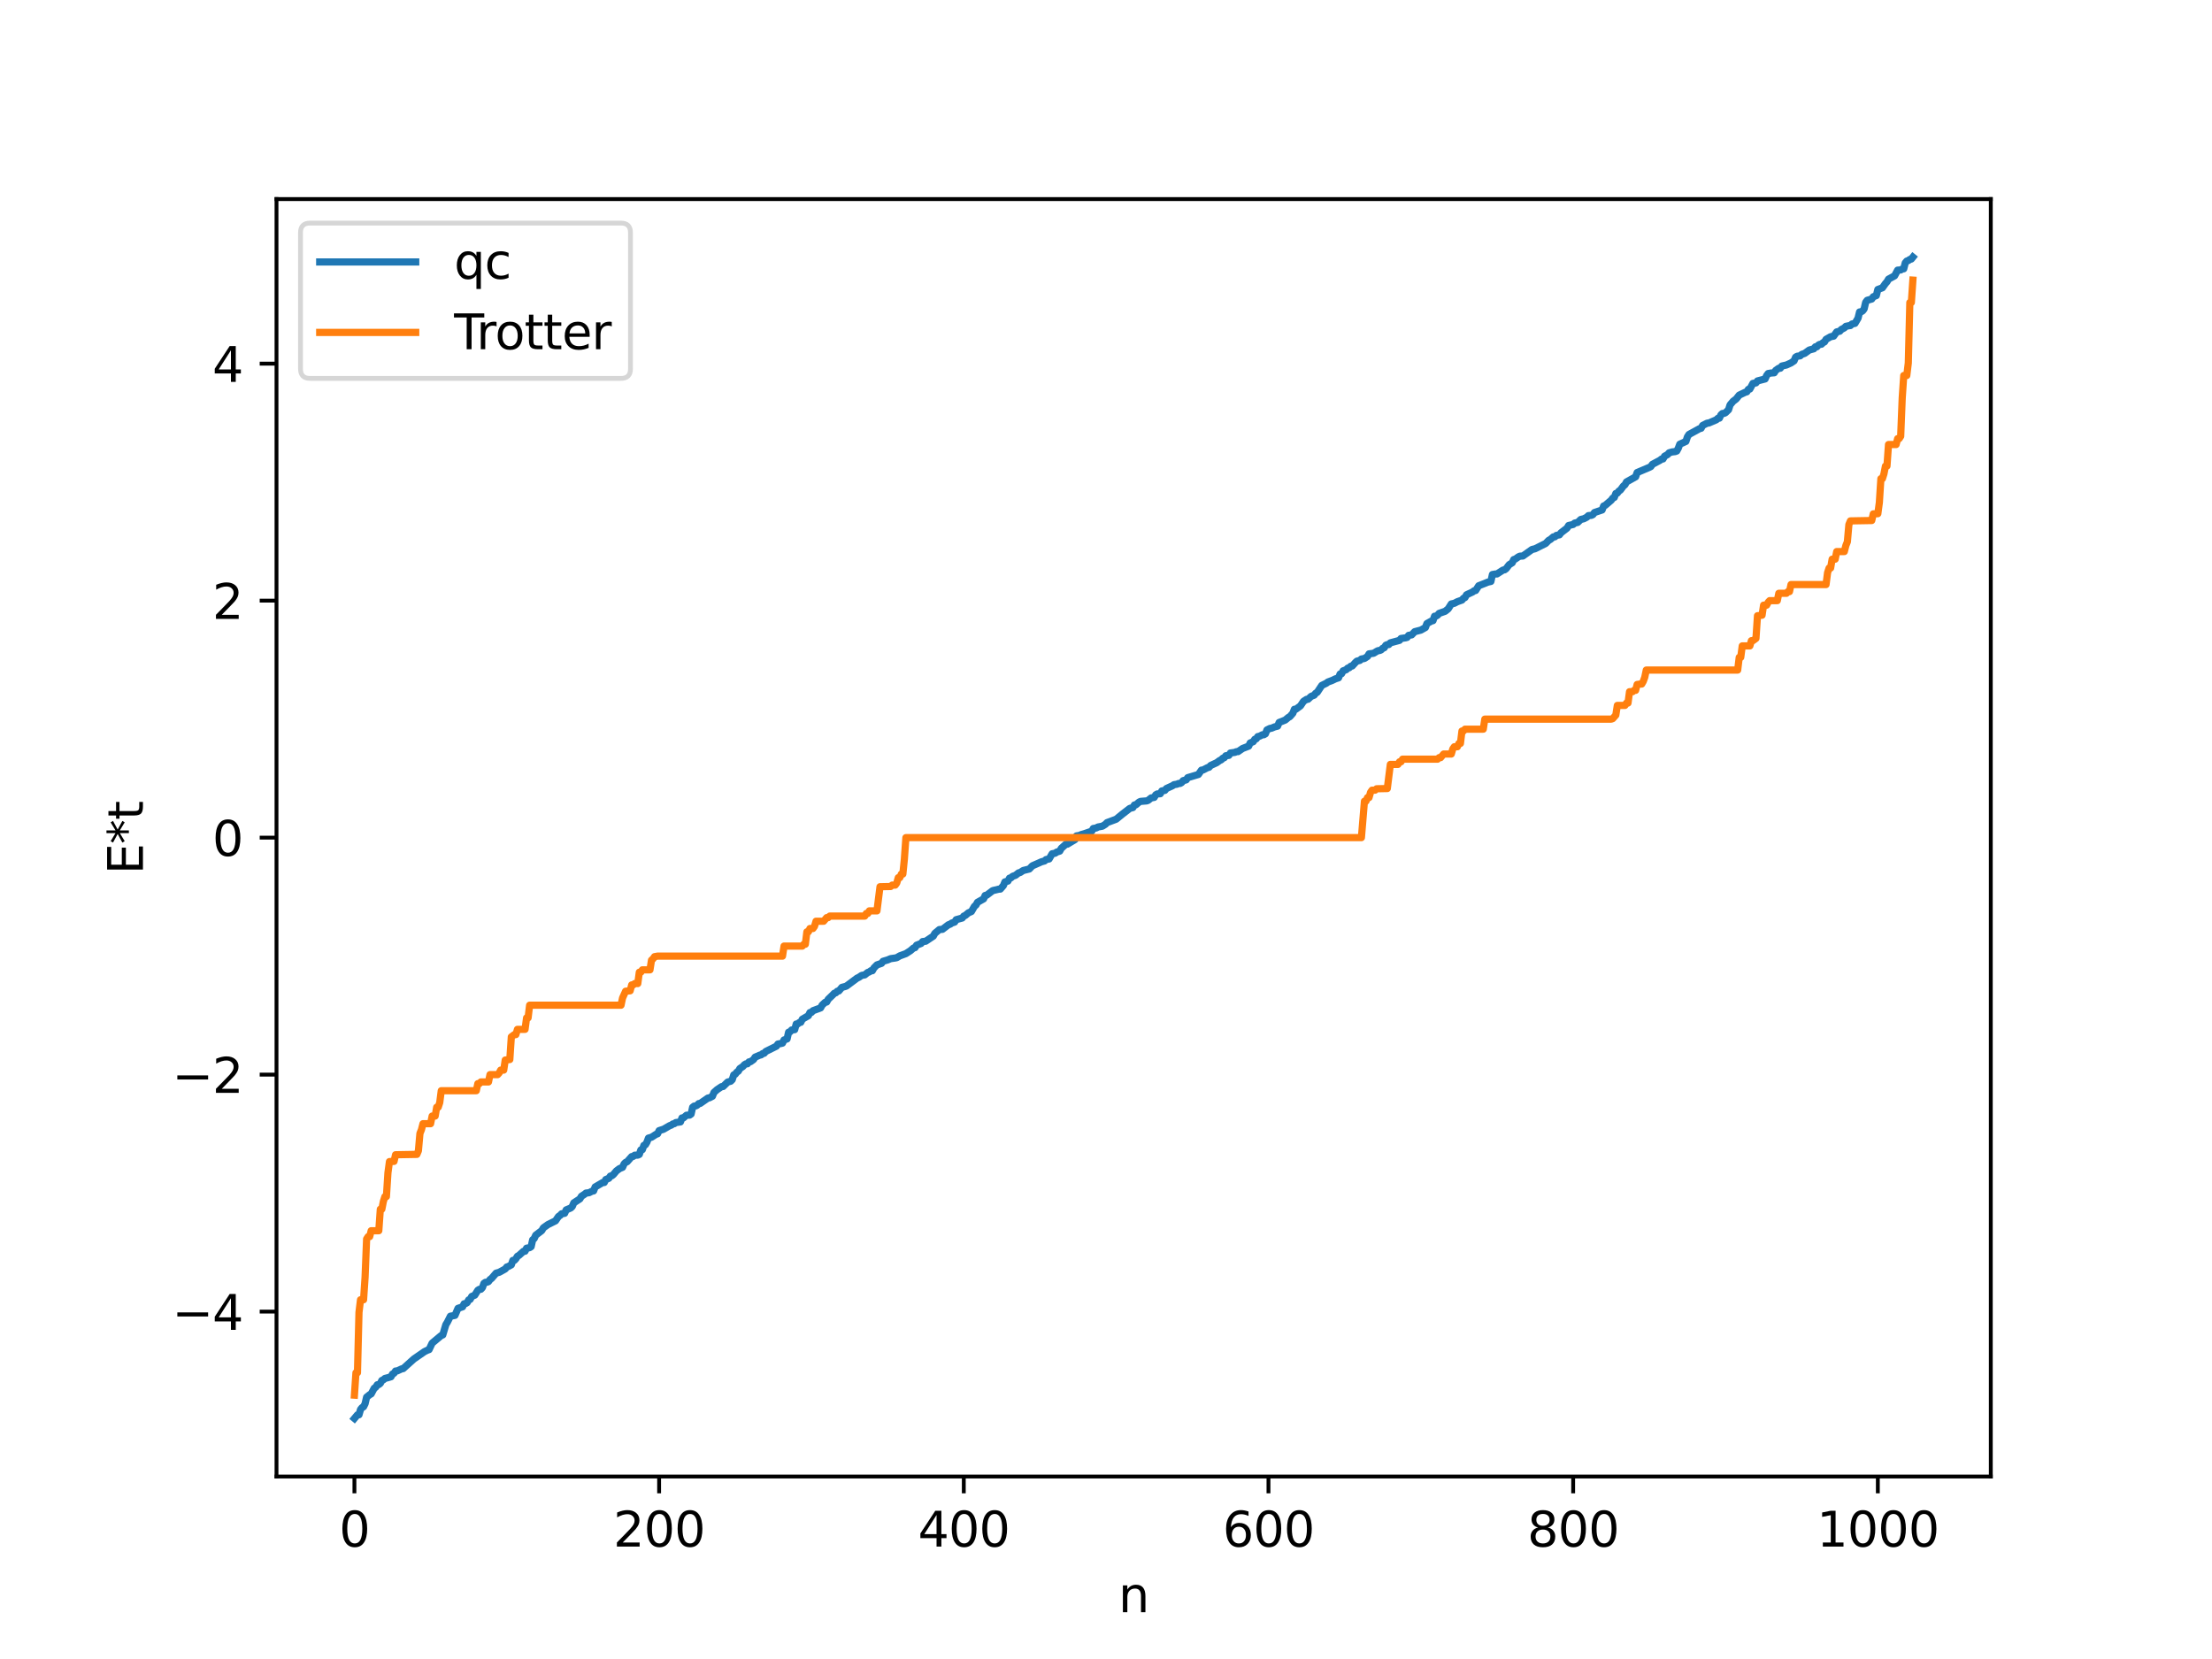 <?xml version="1.0" encoding="utf-8" standalone="no"?>
<!DOCTYPE svg PUBLIC "-//W3C//DTD SVG 1.1//EN"
  "http://www.w3.org/Graphics/SVG/1.1/DTD/svg11.dtd">
<svg xmlns:xlink="http://www.w3.org/1999/xlink" width="460.8pt" height="345.6pt" viewBox="0 0 460.8 345.6" xmlns="http://www.w3.org/2000/svg" version="1.1">
 <defs>
  <style type="text/css">*{stroke-linejoin: round; stroke-linecap: butt}</style>
 </defs>
 <g id="figure_1">
  <g id="patch_1">
   <path d="M 0 345.6 
L 460.8 345.6 
L 460.8 0 
L 0 0 
z
" style="fill: #ffffff"/>
  </g>
  <g id="axes_1">
   <g id="patch_2">
    <path d="M 57.6 307.584 
L 414.72 307.584 
L 414.72 41.472 
L 57.6 41.472 
z
" style="fill: #ffffff"/>
   </g>
   <g id="matplotlib.axis_1">
    <g id="xtick_1">
     <g id="line2d_1">
      <defs>
       <path id="m9d53c7eecd" d="M 0 0 
L 0 3.5 
" style="stroke: #000000; stroke-width: 0.8"/>
      </defs>
      <g>
       <use xlink:href="#m9d53c7eecd" x="73.833" y="307.584" style="stroke: #000000; stroke-width: 0.8"/>
      </g>
     </g>
     <g id="text_1">
      <!-- 0 -->
      <g transform="translate(70.651 322.182) scale(0.1 -0.1)">
       <defs>
        <path id="DejaVuSans-30" d="M 2034 4250 
Q 1547 4250 1301 3770 
Q 1056 3291 1056 2328 
Q 1056 1369 1301 889 
Q 1547 409 2034 409 
Q 2525 409 2770 889 
Q 3016 1369 3016 2328 
Q 3016 3291 2770 3770 
Q 2525 4250 2034 4250 
z
M 2034 4750 
Q 2819 4750 3233 4129 
Q 3647 3509 3647 2328 
Q 3647 1150 3233 529 
Q 2819 -91 2034 -91 
Q 1250 -91 836 529 
Q 422 1150 422 2328 
Q 422 3509 836 4129 
Q 1250 4750 2034 4750 
z
" transform="scale(0.016)"/>
       </defs>
       <use xlink:href="#DejaVuSans-30"/>
      </g>
     </g>
    </g>
    <g id="xtick_2">
     <g id="line2d_2">
      <g>
       <use xlink:href="#m9d53c7eecd" x="137.304" y="307.584" style="stroke: #000000; stroke-width: 0.8"/>
      </g>
     </g>
     <g id="text_2">
      <!-- 200 -->
      <g transform="translate(127.76 322.182) scale(0.1 -0.1)">
       <defs>
        <path id="DejaVuSans-32" d="M 1228 531 
L 3431 531 
L 3431 0 
L 469 0 
L 469 531 
Q 828 903 1448 1529 
Q 2069 2156 2228 2338 
Q 2531 2678 2651 2914 
Q 2772 3150 2772 3378 
Q 2772 3750 2511 3984 
Q 2250 4219 1831 4219 
Q 1534 4219 1204 4116 
Q 875 4013 500 3803 
L 500 4441 
Q 881 4594 1212 4672 
Q 1544 4750 1819 4750 
Q 2544 4750 2975 4387 
Q 3406 4025 3406 3419 
Q 3406 3131 3298 2873 
Q 3191 2616 2906 2266 
Q 2828 2175 2409 1742 
Q 1991 1309 1228 531 
z
" transform="scale(0.016)"/>
       </defs>
       <use xlink:href="#DejaVuSans-32"/>
       <use xlink:href="#DejaVuSans-30" x="63.623"/>
       <use xlink:href="#DejaVuSans-30" x="127.246"/>
      </g>
     </g>
    </g>
    <g id="xtick_3">
     <g id="line2d_3">
      <g>
       <use xlink:href="#m9d53c7eecd" x="200.775" y="307.584" style="stroke: #000000; stroke-width: 0.8"/>
      </g>
     </g>
     <g id="text_3">
      <!-- 400 -->
      <g transform="translate(191.231 322.182) scale(0.1 -0.1)">
       <defs>
        <path id="DejaVuSans-34" d="M 2419 4116 
L 825 1625 
L 2419 1625 
L 2419 4116 
z
M 2253 4666 
L 3047 4666 
L 3047 1625 
L 3713 1625 
L 3713 1100 
L 3047 1100 
L 3047 0 
L 2419 0 
L 2419 1100 
L 313 1100 
L 313 1709 
L 2253 4666 
z
" transform="scale(0.016)"/>
       </defs>
       <use xlink:href="#DejaVuSans-34"/>
       <use xlink:href="#DejaVuSans-30" x="63.623"/>
       <use xlink:href="#DejaVuSans-30" x="127.246"/>
      </g>
     </g>
    </g>
    <g id="xtick_4">
     <g id="line2d_4">
      <g>
       <use xlink:href="#m9d53c7eecd" x="264.246" y="307.584" style="stroke: #000000; stroke-width: 0.8"/>
      </g>
     </g>
     <g id="text_4">
      <!-- 600 -->
      <g transform="translate(254.702 322.182) scale(0.1 -0.1)">
       <defs>
        <path id="DejaVuSans-36" d="M 2113 2584 
Q 1688 2584 1439 2293 
Q 1191 2003 1191 1497 
Q 1191 994 1439 701 
Q 1688 409 2113 409 
Q 2538 409 2786 701 
Q 3034 994 3034 1497 
Q 3034 2003 2786 2293 
Q 2538 2584 2113 2584 
z
M 3366 4563 
L 3366 3988 
Q 3128 4100 2886 4159 
Q 2644 4219 2406 4219 
Q 1781 4219 1451 3797 
Q 1122 3375 1075 2522 
Q 1259 2794 1537 2939 
Q 1816 3084 2150 3084 
Q 2853 3084 3261 2657 
Q 3669 2231 3669 1497 
Q 3669 778 3244 343 
Q 2819 -91 2113 -91 
Q 1303 -91 875 529 
Q 447 1150 447 2328 
Q 447 3434 972 4092 
Q 1497 4750 2381 4750 
Q 2619 4750 2861 4703 
Q 3103 4656 3366 4563 
z
" transform="scale(0.016)"/>
       </defs>
       <use xlink:href="#DejaVuSans-36"/>
       <use xlink:href="#DejaVuSans-30" x="63.623"/>
       <use xlink:href="#DejaVuSans-30" x="127.246"/>
      </g>
     </g>
    </g>
    <g id="xtick_5">
     <g id="line2d_5">
      <g>
       <use xlink:href="#m9d53c7eecd" x="327.717" y="307.584" style="stroke: #000000; stroke-width: 0.8"/>
      </g>
     </g>
     <g id="text_5">
      <!-- 800 -->
      <g transform="translate(318.173 322.182) scale(0.1 -0.1)">
       <defs>
        <path id="DejaVuSans-38" d="M 2034 2216 
Q 1584 2216 1326 1975 
Q 1069 1734 1069 1313 
Q 1069 891 1326 650 
Q 1584 409 2034 409 
Q 2484 409 2743 651 
Q 3003 894 3003 1313 
Q 3003 1734 2745 1975 
Q 2488 2216 2034 2216 
z
M 1403 2484 
Q 997 2584 770 2862 
Q 544 3141 544 3541 
Q 544 4100 942 4425 
Q 1341 4750 2034 4750 
Q 2731 4750 3128 4425 
Q 3525 4100 3525 3541 
Q 3525 3141 3298 2862 
Q 3072 2584 2669 2484 
Q 3125 2378 3379 2068 
Q 3634 1759 3634 1313 
Q 3634 634 3220 271 
Q 2806 -91 2034 -91 
Q 1263 -91 848 271 
Q 434 634 434 1313 
Q 434 1759 690 2068 
Q 947 2378 1403 2484 
z
M 1172 3481 
Q 1172 3119 1398 2916 
Q 1625 2713 2034 2713 
Q 2441 2713 2670 2916 
Q 2900 3119 2900 3481 
Q 2900 3844 2670 4047 
Q 2441 4250 2034 4250 
Q 1625 4250 1398 4047 
Q 1172 3844 1172 3481 
z
" transform="scale(0.016)"/>
       </defs>
       <use xlink:href="#DejaVuSans-38"/>
       <use xlink:href="#DejaVuSans-30" x="63.623"/>
       <use xlink:href="#DejaVuSans-30" x="127.246"/>
      </g>
     </g>
    </g>
    <g id="xtick_6">
     <g id="line2d_6">
      <g>
       <use xlink:href="#m9d53c7eecd" x="391.188" y="307.584" style="stroke: #000000; stroke-width: 0.8"/>
      </g>
     </g>
     <g id="text_6">
      <!-- 1000 -->
      <g transform="translate(378.463 322.182) scale(0.1 -0.1)">
       <defs>
        <path id="DejaVuSans-31" d="M 794 531 
L 1825 531 
L 1825 4091 
L 703 3866 
L 703 4441 
L 1819 4666 
L 2450 4666 
L 2450 531 
L 3481 531 
L 3481 0 
L 794 0 
L 794 531 
z
" transform="scale(0.016)"/>
       </defs>
       <use xlink:href="#DejaVuSans-31"/>
       <use xlink:href="#DejaVuSans-30" x="63.623"/>
       <use xlink:href="#DejaVuSans-30" x="127.246"/>
       <use xlink:href="#DejaVuSans-30" x="190.869"/>
      </g>
     </g>
    </g>
    <g id="text_7">
     <!-- n -->
     <g transform="translate(232.991 335.861) scale(0.1 -0.1)">
      <defs>
       <path id="DejaVuSans-6e" d="M 3513 2113 
L 3513 0 
L 2938 0 
L 2938 2094 
Q 2938 2591 2744 2837 
Q 2550 3084 2163 3084 
Q 1697 3084 1428 2787 
Q 1159 2491 1159 1978 
L 1159 0 
L 581 0 
L 581 3500 
L 1159 3500 
L 1159 2956 
Q 1366 3272 1645 3428 
Q 1925 3584 2291 3584 
Q 2894 3584 3203 3211 
Q 3513 2838 3513 2113 
z
" transform="scale(0.016)"/>
      </defs>
      <use xlink:href="#DejaVuSans-6e"/>
     </g>
    </g>
   </g>
   <g id="matplotlib.axis_2">
    <g id="ytick_1">
     <g id="line2d_7">
      <defs>
       <path id="m4e4b3746a3" d="M 0 0 
L -3.5 0 
" style="stroke: #000000; stroke-width: 0.8"/>
      </defs>
      <g>
       <use xlink:href="#m4e4b3746a3" x="57.6" y="273.231" style="stroke: #000000; stroke-width: 0.8"/>
      </g>
     </g>
     <g id="text_8">
      <!-- −4 -->
      <g transform="translate(35.858 277.031) scale(0.1 -0.1)">
       <defs>
        <path id="DejaVuSans-2212" d="M 678 2272 
L 4684 2272 
L 4684 1741 
L 678 1741 
L 678 2272 
z
" transform="scale(0.016)"/>
       </defs>
       <use xlink:href="#DejaVuSans-2212"/>
       <use xlink:href="#DejaVuSans-34" x="83.789"/>
      </g>
     </g>
    </g>
    <g id="ytick_2">
     <g id="line2d_8">
      <g>
       <use xlink:href="#m4e4b3746a3" x="57.6" y="223.863" style="stroke: #000000; stroke-width: 0.8"/>
      </g>
     </g>
     <g id="text_9">
      <!-- −2 -->
      <g transform="translate(35.858 227.662) scale(0.1 -0.1)">
       <use xlink:href="#DejaVuSans-2212"/>
       <use xlink:href="#DejaVuSans-32" x="83.789"/>
      </g>
     </g>
    </g>
    <g id="ytick_3">
     <g id="line2d_9">
      <g>
       <use xlink:href="#m4e4b3746a3" x="57.6" y="174.494" style="stroke: #000000; stroke-width: 0.8"/>
      </g>
     </g>
     <g id="text_10">
      <!-- 0 -->
      <g transform="translate(44.237 178.293) scale(0.1 -0.1)">
       <use xlink:href="#DejaVuSans-30"/>
      </g>
     </g>
    </g>
    <g id="ytick_4">
     <g id="line2d_10">
      <g>
       <use xlink:href="#m4e4b3746a3" x="57.6" y="125.125" style="stroke: #000000; stroke-width: 0.8"/>
      </g>
     </g>
     <g id="text_11">
      <!-- 2 -->
      <g transform="translate(44.237 128.924) scale(0.1 -0.1)">
       <use xlink:href="#DejaVuSans-32"/>
      </g>
     </g>
    </g>
    <g id="ytick_5">
     <g id="line2d_11">
      <g>
       <use xlink:href="#m4e4b3746a3" x="57.6" y="75.756" style="stroke: #000000; stroke-width: 0.8"/>
      </g>
     </g>
     <g id="text_12">
      <!-- 4 -->
      <g transform="translate(44.237 79.556) scale(0.1 -0.1)">
       <use xlink:href="#DejaVuSans-34"/>
      </g>
     </g>
    </g>
    <g id="text_13">
     <!-- E*t -->
     <g transform="translate(29.778 182.148) rotate(-90) scale(0.1 -0.1)">
      <defs>
       <path id="DejaVuSans-45" d="M 628 4666 
L 3578 4666 
L 3578 4134 
L 1259 4134 
L 1259 2753 
L 3481 2753 
L 3481 2222 
L 1259 2222 
L 1259 531 
L 3634 531 
L 3634 0 
L 628 0 
L 628 4666 
z
" transform="scale(0.016)"/>
       <path id="DejaVuSans-2a" d="M 3009 3897 
L 1888 3291 
L 3009 2681 
L 2828 2375 
L 1778 3009 
L 1778 1831 
L 1422 1831 
L 1422 3009 
L 372 2375 
L 191 2681 
L 1313 3291 
L 191 3897 
L 372 4206 
L 1422 3572 
L 1422 4750 
L 1778 4750 
L 1778 3572 
L 2828 4206 
L 3009 3897 
z
" transform="scale(0.016)"/>
       <path id="DejaVuSans-74" d="M 1172 4494 
L 1172 3500 
L 2356 3500 
L 2356 3053 
L 1172 3053 
L 1172 1153 
Q 1172 725 1289 603 
Q 1406 481 1766 481 
L 2356 481 
L 2356 0 
L 1766 0 
Q 1100 0 847 248 
Q 594 497 594 1153 
L 594 3053 
L 172 3053 
L 172 3500 
L 594 3500 
L 594 4494 
L 1172 4494 
z
" transform="scale(0.016)"/>
      </defs>
      <use xlink:href="#DejaVuSans-45"/>
      <use xlink:href="#DejaVuSans-2a" x="63.184"/>
      <use xlink:href="#DejaVuSans-74" x="113.184"/>
     </g>
    </g>
   </g>
   <g id="line2d_12">
    <path d="M 73.833 295.488 
L 74.467 294.732 
L 74.785 294.721 
L 75.102 293.625 
L 75.42 293.232 
L 75.737 293.053 
L 76.054 292.419 
L 76.372 291.055 
L 77.006 290.546 
L 77.324 290.37 
L 77.958 289.188 
L 78.276 288.981 
L 78.593 288.473 
L 78.91 288.426 
L 79.228 288.18 
L 79.545 287.572 
L 79.862 287.438 
L 80.18 287.158 
L 80.815 286.995 
L 81.449 286.804 
L 81.767 286.236 
L 82.084 286.07 
L 82.401 285.607 
L 82.719 285.598 
L 83.671 285.16 
L 83.988 285.105 
L 86.21 283.102 
L 88.431 281.567 
L 89.066 281.256 
L 89.383 281.151 
L 90.018 279.803 
L 91.922 278.211 
L 92.239 278.09 
L 92.874 275.959 
L 93.191 275.445 
L 93.826 274.188 
L 94.461 274.079 
L 94.778 274.014 
L 95.413 272.552 
L 96.365 272.235 
L 96.682 271.598 
L 97 271.555 
L 97.317 271.366 
L 97.634 270.79 
L 97.952 270.675 
L 98.269 270.073 
L 98.904 269.808 
L 99.539 268.793 
L 99.856 268.594 
L 100.173 268.578 
L 100.491 268.245 
L 100.808 267.355 
L 101.125 267.13 
L 101.443 267.112 
L 101.76 266.98 
L 102.077 266.549 
L 102.395 266.321 
L 103.347 265.222 
L 103.981 265.046 
L 105.251 264.347 
L 105.568 263.939 
L 105.886 263.834 
L 106.52 263.49 
L 106.838 262.564 
L 107.155 262.551 
L 107.472 262.216 
L 107.79 261.703 
L 108.107 261.523 
L 109.059 260.665 
L 109.377 260.653 
L 109.694 260.02 
L 110.329 259.916 
L 110.646 259.699 
L 110.963 258.275 
L 111.281 258.012 
L 111.598 257.316 
L 112.867 256.348 
L 113.185 255.787 
L 114.137 255.107 
L 115.724 254.32 
L 116.358 253.399 
L 116.676 253.202 
L 116.993 252.856 
L 117.628 252.754 
L 117.945 252.045 
L 118.897 251.644 
L 119.215 251.332 
L 119.532 250.578 
L 120.801 249.75 
L 121.119 249.212 
L 121.753 248.796 
L 122.071 248.54 
L 122.705 248.466 
L 123.34 248.144 
L 123.658 248.09 
L 123.975 247.266 
L 125.562 246.344 
L 125.879 246.334 
L 126.196 245.718 
L 126.831 245.464 
L 127.148 244.999 
L 127.466 244.929 
L 127.783 244.67 
L 128.418 243.915 
L 129.053 243.442 
L 129.687 243.177 
L 130.005 242.465 
L 130.322 242.146 
L 130.639 242.017 
L 131.591 240.942 
L 131.909 240.899 
L 132.226 240.645 
L 132.861 240.638 
L 133.178 240.485 
L 133.496 239.552 
L 133.813 239.498 
L 134.13 238.606 
L 134.448 238.475 
L 134.765 237.934 
L 135.082 237.086 
L 135.717 236.91 
L 136.669 236.298 
L 136.986 236.193 
L 137.304 235.532 
L 138.256 235.222 
L 139.525 234.487 
L 139.843 234.386 
L 140.16 234.142 
L 140.477 234.083 
L 140.795 233.848 
L 141.747 233.718 
L 142.064 232.886 
L 142.381 232.871 
L 143.016 232.32 
L 143.651 232.298 
L 143.968 232.076 
L 144.286 230.67 
L 144.603 230.421 
L 144.92 230.387 
L 145.238 230.23 
L 145.555 229.902 
L 145.872 229.858 
L 147.459 228.754 
L 147.777 228.702 
L 148.411 228.372 
L 148.729 227.58 
L 149.363 227.009 
L 150.315 226.368 
L 150.633 226.34 
L 151.585 225.415 
L 152.22 225.236 
L 152.537 224.92 
L 152.854 223.921 
L 153.172 223.771 
L 153.489 223.358 
L 153.806 223.145 
L 154.124 222.598 
L 154.758 222.171 
L 155.076 221.806 
L 155.393 221.62 
L 155.71 221.607 
L 156.028 221.21 
L 156.345 221.169 
L 156.98 220.716 
L 157.297 220.227 
L 158.249 219.815 
L 158.567 219.739 
L 158.884 219.476 
L 159.201 219.412 
L 159.519 219.042 
L 161.74 217.941 
L 162.058 217.49 
L 162.692 217.381 
L 163.01 217.298 
L 163.327 216.643 
L 163.962 216.431 
L 164.279 215.029 
L 164.596 214.933 
L 164.914 214.561 
L 165.548 214.495 
L 165.866 213.323 
L 166.183 213.306 
L 166.5 213.02 
L 166.818 212.965 
L 167.135 212.32 
L 168.405 211.584 
L 168.722 210.931 
L 169.039 210.903 
L 169.357 210.551 
L 170.943 209.965 
L 171.261 209.385 
L 171.896 208.798 
L 172.213 208.739 
L 172.53 208.169 
L 173.482 207.252 
L 173.8 206.913 
L 174.117 206.823 
L 174.434 206.491 
L 174.752 206.431 
L 175.386 205.684 
L 176.021 205.52 
L 176.339 205.406 
L 178.56 203.753 
L 178.877 203.617 
L 179.512 203.193 
L 180.147 203.083 
L 180.781 202.565 
L 181.099 202.477 
L 181.416 202.218 
L 181.734 202.215 
L 182.051 201.647 
L 182.686 201.006 
L 183.638 200.682 
L 183.955 200.255 
L 184.907 199.972 
L 185.542 199.705 
L 186.494 199.569 
L 186.811 199.5 
L 187.446 199.125 
L 188.715 198.656 
L 189.667 198.041 
L 190.302 197.491 
L 190.62 197.414 
L 190.937 196.903 
L 191.889 196.535 
L 192.206 196.145 
L 192.841 196.073 
L 194.428 195.013 
L 194.745 194.433 
L 195.697 193.644 
L 196.332 193.593 
L 197.601 192.622 
L 197.919 192.545 
L 198.236 192.3 
L 198.871 192.088 
L 199.188 191.586 
L 200.458 191.237 
L 200.775 190.834 
L 201.092 190.706 
L 201.727 190.165 
L 202.362 189.892 
L 202.996 188.803 
L 203.314 188.542 
L 203.631 187.964 
L 204.9 187.253 
L 205.218 186.544 
L 205.535 186.491 
L 206.805 185.53 
L 208.074 185.228 
L 208.391 185.211 
L 209.026 184.482 
L 209.343 183.713 
L 209.978 183.543 
L 210.296 182.932 
L 210.613 182.864 
L 210.93 182.562 
L 211.565 182.332 
L 212.2 181.829 
L 212.517 181.762 
L 213.152 181.343 
L 214.421 181.029 
L 215.056 180.367 
L 216.325 179.81 
L 216.96 179.526 
L 217.595 179.354 
L 217.912 179.062 
L 218.547 178.939 
L 219.181 177.856 
L 219.816 177.737 
L 220.134 177.506 
L 220.768 177.301 
L 221.086 176.72 
L 222.038 175.871 
L 222.355 175.858 
L 223.942 174.901 
L 224.259 174.131 
L 224.894 174.033 
L 225.211 173.866 
L 225.846 173.688 
L 227.433 173.144 
L 227.75 172.589 
L 228.385 172.479 
L 228.702 172.285 
L 229.654 172.107 
L 230.289 171.706 
L 230.606 171.369 
L 232.51 170.661 
L 233.78 169.624 
L 235.367 168.396 
L 236.001 168.237 
L 236.319 167.692 
L 236.636 167.648 
L 237.271 167.107 
L 237.588 166.946 
L 238.858 166.842 
L 239.175 166.728 
L 239.81 166.222 
L 240.444 166.113 
L 240.762 165.573 
L 241.079 165.393 
L 241.714 165.347 
L 242.031 164.767 
L 242.666 164.653 
L 242.983 164.264 
L 244.253 163.682 
L 244.57 163.462 
L 245.205 163.361 
L 245.522 163.205 
L 245.839 163.201 
L 246.157 163.026 
L 246.474 162.621 
L 247.109 162.464 
L 247.426 162 
L 249.648 161.336 
L 250.282 160.432 
L 250.6 160.407 
L 251.552 159.914 
L 251.869 159.84 
L 252.186 159.469 
L 253.456 158.887 
L 254.091 158.419 
L 254.408 158.29 
L 254.725 157.952 
L 255.043 157.848 
L 255.36 157.438 
L 255.995 157.357 
L 256.312 156.864 
L 257.264 156.727 
L 257.581 156.578 
L 257.899 156.578 
L 258.851 155.923 
L 260.12 155.433 
L 260.438 154.768 
L 261.072 154.51 
L 261.39 154.006 
L 261.707 153.904 
L 262.024 153.442 
L 262.342 153.39 
L 262.977 153.065 
L 263.294 153.056 
L 263.611 152.869 
L 263.929 152.054 
L 264.563 151.742 
L 264.881 151.698 
L 265.515 151.428 
L 266.15 151.264 
L 266.467 150.502 
L 267.737 149.999 
L 268.372 149.467 
L 268.689 149.297 
L 269.324 148.579 
L 269.641 147.754 
L 269.958 147.742 
L 270.91 147.045 
L 271.545 146.1 
L 272.18 145.689 
L 272.497 145.661 
L 273.132 145.064 
L 273.767 144.818 
L 274.084 144.405 
L 274.401 144.222 
L 275.353 142.788 
L 276.305 142.323 
L 276.623 142.076 
L 277.575 141.722 
L 278.21 141.41 
L 278.844 141.206 
L 279.162 140.411 
L 279.479 140.345 
L 279.796 139.749 
L 280.431 139.515 
L 280.748 139.186 
L 281.066 139.109 
L 281.383 138.796 
L 281.7 138.737 
L 282.335 138.039 
L 282.653 137.736 
L 283.287 137.573 
L 283.605 137.283 
L 284.239 137.171 
L 284.874 136.756 
L 285.191 136.214 
L 286.143 136.086 
L 286.778 135.697 
L 287.096 135.536 
L 287.413 135.514 
L 287.73 135.375 
L 288.048 135.042 
L 288.365 134.94 
L 288.682 134.422 
L 289 134.277 
L 289.317 134.27 
L 289.634 133.915 
L 291.539 133.399 
L 291.856 133.007 
L 292.808 132.872 
L 293.125 132.787 
L 293.443 132.358 
L 294.077 132.254 
L 294.712 131.59 
L 295.981 131.263 
L 296.934 130.73 
L 297.251 129.902 
L 298.203 129.368 
L 298.52 129.294 
L 298.838 128.37 
L 299.155 128.346 
L 299.472 128.155 
L 299.79 127.779 
L 301.059 127.338 
L 301.694 126.823 
L 302.329 125.814 
L 302.963 125.676 
L 303.598 125.343 
L 304.55 125.008 
L 304.867 124.629 
L 305.185 124.485 
L 305.502 123.909 
L 306.772 123.315 
L 307.089 123.067 
L 307.406 123.011 
L 308.041 122.023 
L 308.993 121.652 
L 309.945 121.267 
L 310.58 121.127 
L 310.897 119.687 
L 311.532 119.572 
L 311.849 119.563 
L 313.119 118.747 
L 313.436 118.7 
L 313.753 118.468 
L 314.388 117.636 
L 315.023 117.237 
L 315.34 116.566 
L 315.658 116.463 
L 316.292 116.023 
L 316.61 115.861 
L 317.244 115.822 
L 319.148 114.469 
L 319.783 114.313 
L 322.005 113.201 
L 322.639 112.548 
L 322.957 112.39 
L 323.591 111.843 
L 323.909 111.83 
L 324.226 111.535 
L 324.861 111.415 
L 325.178 110.99 
L 326.448 110.017 
L 326.765 109.474 
L 327.717 109.253 
L 328.034 108.968 
L 328.669 108.828 
L 329.304 108.214 
L 329.939 108.063 
L 330.573 107.736 
L 330.891 107.416 
L 331.525 107.356 
L 331.843 107.193 
L 332.16 106.768 
L 333.747 106.234 
L 334.064 105.408 
L 334.381 105.289 
L 335.651 104.201 
L 335.968 103.766 
L 336.286 103.63 
L 336.603 102.8 
L 336.92 102.726 
L 337.238 102.301 
L 337.555 102.098 
L 338.19 101.236 
L 338.507 100.993 
L 338.824 100.396 
L 340.729 99.328 
L 341.046 98.437 
L 343.585 97.36 
L 343.902 97.194 
L 344.22 96.734 
L 345.172 96.225 
L 345.806 95.887 
L 346.124 95.63 
L 346.441 95.609 
L 346.758 95.039 
L 347.393 94.688 
L 347.71 94.327 
L 348.345 94.145 
L 348.98 94.076 
L 349.297 93.956 
L 349.615 93.374 
L 349.932 92.537 
L 351.201 91.959 
L 351.519 91.011 
L 351.836 90.513 
L 354.058 89.292 
L 354.375 89.217 
L 354.692 88.631 
L 355.644 88.148 
L 355.962 88.126 
L 357.548 87.449 
L 357.866 87.142 
L 358.183 87.11 
L 358.5 86.42 
L 358.818 86.139 
L 359.135 86.12 
L 359.453 85.978 
L 360.087 85.359 
L 360.405 84.347 
L 361.039 83.595 
L 361.674 83.111 
L 362.309 82.314 
L 363.578 81.709 
L 363.896 81.622 
L 364.213 81.105 
L 364.53 81.044 
L 365.165 79.872 
L 365.8 79.763 
L 366.117 79.355 
L 367.704 78.943 
L 368.021 78.237 
L 368.339 77.816 
L 368.973 77.704 
L 369.608 77.656 
L 369.925 77.145 
L 370.56 76.712 
L 370.877 76.703 
L 371.195 76.254 
L 372.147 76.034 
L 373.099 75.601 
L 373.734 75.172 
L 374.051 74.414 
L 374.368 74.213 
L 375.003 74.128 
L 375.32 73.832 
L 375.955 73.614 
L 376.907 72.918 
L 377.859 72.657 
L 378.177 72.246 
L 378.494 72.242 
L 378.811 71.884 
L 379.129 71.72 
L 379.446 71.708 
L 379.763 71.383 
L 380.081 71.227 
L 380.398 70.692 
L 381.35 70.146 
L 381.985 70.023 
L 382.62 69.138 
L 383.254 69.001 
L 383.572 68.641 
L 384.206 68.31 
L 384.524 67.983 
L 385.158 67.853 
L 385.476 67.818 
L 385.793 67.498 
L 386.428 67.363 
L 387.062 66.29 
L 387.38 64.99 
L 387.697 64.959 
L 388.015 64.767 
L 388.332 64.356 
L 388.649 62.982 
L 388.967 62.562 
L 389.919 62.291 
L 390.236 61.822 
L 390.871 61.578 
L 391.188 60.306 
L 392.14 59.952 
L 392.775 59.057 
L 393.092 58.705 
L 393.41 58.153 
L 394.679 57.461 
L 395.314 56.275 
L 395.948 56.235 
L 396.266 56.036 
L 396.583 55.996 
L 396.9 54.76 
L 397.218 54.382 
L 397.535 54.278 
L 397.853 54.041 
L 398.17 53.961 
L 398.487 53.568 
L 398.487 53.568 
" clip-path="url(#p159465ca53)" style="fill: none; stroke: #1f77b4; stroke-width: 1.5; stroke-linecap: square"/>
   </g>
   <g id="line2d_13">
    <path d="M 73.833 290.636 
L 74.15 285.965 
L 74.467 285.965 
L 74.785 273.377 
L 75.102 270.763 
L 75.737 270.763 
L 76.054 266.053 
L 76.372 258.102 
L 76.689 257.614 
L 77.006 257.614 
L 77.324 256.384 
L 78.91 256.384 
L 79.228 251.899 
L 79.545 251.899 
L 79.862 250.275 
L 80.18 249.272 
L 80.497 249.272 
L 80.815 244.312 
L 81.132 241.977 
L 82.084 241.937 
L 82.401 240.555 
L 86.844 240.477 
L 87.162 239.72 
L 87.479 236.126 
L 87.796 235.331 
L 88.114 234.087 
L 89.7 234.087 
L 90.018 232.497 
L 90.653 232.497 
L 90.97 230.651 
L 91.287 230.651 
L 91.605 229.689 
L 91.922 227.214 
L 99.221 227.214 
L 99.539 225.74 
L 99.856 225.74 
L 100.173 225.391 
L 101.76 225.391 
L 102.077 223.863 
L 103.664 223.863 
L 103.981 223.518 
L 104.299 222.922 
L 104.934 222.922 
L 105.251 220.826 
L 106.203 220.721 
L 106.52 215.991 
L 107.155 215.523 
L 107.472 215.523 
L 107.79 214.434 
L 109.377 214.434 
L 109.694 212.044 
L 110.011 212.044 
L 110.329 209.403 
L 129.37 209.403 
L 129.687 207.902 
L 130.322 206.491 
L 131.274 206.401 
L 131.591 205.173 
L 131.909 205.173 
L 132.226 204.893 
L 132.861 204.893 
L 133.178 202.53 
L 133.496 202.53 
L 133.813 202.035 
L 135.4 202.035 
L 135.717 200.02 
L 136.034 199.748 
L 136.352 199.293 
L 136.986 199.178 
L 163.01 199.178 
L 163.327 197.087 
L 167.135 197.087 
L 167.453 196.704 
L 167.77 196.704 
L 168.087 194.116 
L 168.405 194.116 
L 168.722 193.425 
L 169.357 193.425 
L 169.674 192.979 
L 169.991 191.911 
L 171.578 191.911 
L 172.213 191.158 
L 172.53 191.158 
L 172.848 190.839 
L 180.147 190.839 
L 180.464 190.289 
L 180.781 190.289 
L 181.099 189.75 
L 182.686 189.75 
L 183.32 184.718 
L 185.542 184.674 
L 185.859 184.381 
L 186.494 184.381 
L 186.811 183.94 
L 187.129 182.833 
L 187.446 182.833 
L 187.763 182.084 
L 188.081 182.084 
L 188.398 178.956 
L 188.715 174.494 
L 283.605 174.494 
L 284.239 166.904 
L 284.557 166.904 
L 284.874 166.154 
L 285.191 166.154 
L 285.509 165.048 
L 285.826 164.606 
L 286.461 164.606 
L 286.778 164.314 
L 289 164.269 
L 289.634 159.238 
L 291.221 159.238 
L 291.539 158.699 
L 291.856 158.699 
L 292.173 158.149 
L 299.472 158.149 
L 299.79 157.83 
L 300.107 157.83 
L 300.742 157.077 
L 302.329 157.077 
L 302.646 156.009 
L 302.963 155.563 
L 303.598 155.563 
L 303.915 154.872 
L 304.233 154.872 
L 304.55 152.283 
L 304.867 152.283 
L 305.185 151.901 
L 308.993 151.901 
L 309.31 149.81 
L 335.651 149.81 
L 335.968 149.695 
L 336.603 148.968 
L 336.92 146.953 
L 338.507 146.953 
L 338.824 146.458 
L 339.142 146.458 
L 339.459 144.095 
L 340.094 144.095 
L 340.411 143.814 
L 340.729 143.814 
L 341.046 142.587 
L 341.681 142.497 
L 341.998 142.497 
L 342.315 141.951 
L 342.633 141.086 
L 342.95 139.585 
L 361.991 139.585 
L 362.309 136.944 
L 362.626 136.944 
L 362.943 134.554 
L 364.53 134.554 
L 364.848 133.465 
L 365.165 133.465 
L 365.8 132.997 
L 366.117 128.267 
L 367.069 128.162 
L 367.386 126.066 
L 368.021 126.066 
L 368.339 125.47 
L 368.656 125.125 
L 370.243 125.125 
L 370.56 123.597 
L 372.147 123.597 
L 372.464 123.248 
L 372.781 123.248 
L 373.099 121.774 
L 380.398 121.774 
L 380.715 119.299 
L 381.033 118.337 
L 381.35 118.337 
L 381.667 116.49 
L 382.302 116.49 
L 382.62 114.901 
L 384.206 114.901 
L 384.524 113.656 
L 384.841 112.862 
L 385.158 109.268 
L 385.476 108.511 
L 389.919 108.433 
L 390.236 107.051 
L 391.188 107.011 
L 391.505 104.676 
L 391.823 99.716 
L 392.14 99.716 
L 392.458 98.713 
L 392.775 97.089 
L 393.092 97.089 
L 393.41 92.604 
L 394.996 92.604 
L 395.314 91.374 
L 395.631 91.374 
L 395.948 90.886 
L 396.266 82.935 
L 396.583 78.225 
L 397.218 78.225 
L 397.535 75.611 
L 397.853 63.023 
L 398.17 63.023 
L 398.487 58.352 
L 398.487 58.352 
" clip-path="url(#p159465ca53)" style="fill: none; stroke: #ff7f0e; stroke-width: 1.5; stroke-linecap: square"/>
   </g>
   <g id="patch_3">
    <path d="M 57.6 307.584 
L 57.6 41.472 
" style="fill: none; stroke: #000000; stroke-width: 0.8; stroke-linejoin: miter; stroke-linecap: square"/>
   </g>
   <g id="patch_4">
    <path d="M 414.72 307.584 
L 414.72 41.472 
" style="fill: none; stroke: #000000; stroke-width: 0.8; stroke-linejoin: miter; stroke-linecap: square"/>
   </g>
   <g id="patch_5">
    <path d="M 57.6 307.584 
L 414.72 307.584 
" style="fill: none; stroke: #000000; stroke-width: 0.8; stroke-linejoin: miter; stroke-linecap: square"/>
   </g>
   <g id="patch_6">
    <path d="M 57.6 41.472 
L 414.72 41.472 
" style="fill: none; stroke: #000000; stroke-width: 0.8; stroke-linejoin: miter; stroke-linecap: square"/>
   </g>
   <g id="legend_1">
    <g id="patch_7">
     <path d="M 64.6 78.828 
L 129.342 78.828 
Q 131.342 78.828 131.342 76.828 
L 131.342 48.472 
Q 131.342 46.472 129.342 46.472 
L 64.6 46.472 
Q 62.6 46.472 62.6 48.472 
L 62.6 76.828 
Q 62.6 78.828 64.6 78.828 
z
" style="fill: #ffffff; opacity: 0.8; stroke: #cccccc; stroke-linejoin: miter"/>
    </g>
    <g id="line2d_14">
     <path d="M 66.6 54.57 
L 76.6 54.57 
L 86.6 54.57 
" style="fill: none; stroke: #1f77b4; stroke-width: 1.5; stroke-linecap: square"/>
    </g>
    <g id="text_14">
     <!-- qc -->
     <g transform="translate(94.6 58.07) scale(0.1 -0.1)">
      <defs>
       <path id="DejaVuSans-71" d="M 947 1747 
Q 947 1113 1208 752 
Q 1469 391 1925 391 
Q 2381 391 2643 752 
Q 2906 1113 2906 1747 
Q 2906 2381 2643 2742 
Q 2381 3103 1925 3103 
Q 1469 3103 1208 2742 
Q 947 2381 947 1747 
z
M 2906 525 
Q 2725 213 2448 61 
Q 2172 -91 1784 -91 
Q 1150 -91 751 415 
Q 353 922 353 1747 
Q 353 2572 751 3078 
Q 1150 3584 1784 3584 
Q 2172 3584 2448 3432 
Q 2725 3281 2906 2969 
L 2906 3500 
L 3481 3500 
L 3481 -1331 
L 2906 -1331 
L 2906 525 
z
" transform="scale(0.016)"/>
       <path id="DejaVuSans-63" d="M 3122 3366 
L 3122 2828 
Q 2878 2963 2633 3030 
Q 2388 3097 2138 3097 
Q 1578 3097 1268 2742 
Q 959 2388 959 1747 
Q 959 1106 1268 751 
Q 1578 397 2138 397 
Q 2388 397 2633 464 
Q 2878 531 3122 666 
L 3122 134 
Q 2881 22 2623 -34 
Q 2366 -91 2075 -91 
Q 1284 -91 818 406 
Q 353 903 353 1747 
Q 353 2603 823 3093 
Q 1294 3584 2113 3584 
Q 2378 3584 2631 3529 
Q 2884 3475 3122 3366 
z
" transform="scale(0.016)"/>
      </defs>
      <use xlink:href="#DejaVuSans-71"/>
      <use xlink:href="#DejaVuSans-63" x="63.477"/>
     </g>
    </g>
    <g id="line2d_15">
     <path d="M 66.6 69.249 
L 76.6 69.249 
L 86.6 69.249 
" style="fill: none; stroke: #ff7f0e; stroke-width: 1.5; stroke-linecap: square"/>
    </g>
    <g id="text_15">
     <!-- Trotter -->
     <g transform="translate(94.6 72.749) scale(0.1 -0.1)">
      <defs>
       <path id="DejaVuSans-54" d="M -19 4666 
L 3928 4666 
L 3928 4134 
L 2272 4134 
L 2272 0 
L 1638 0 
L 1638 4134 
L -19 4134 
L -19 4666 
z
" transform="scale(0.016)"/>
       <path id="DejaVuSans-72" d="M 2631 2963 
Q 2534 3019 2420 3045 
Q 2306 3072 2169 3072 
Q 1681 3072 1420 2755 
Q 1159 2438 1159 1844 
L 1159 0 
L 581 0 
L 581 3500 
L 1159 3500 
L 1159 2956 
Q 1341 3275 1631 3429 
Q 1922 3584 2338 3584 
Q 2397 3584 2469 3576 
Q 2541 3569 2628 3553 
L 2631 2963 
z
" transform="scale(0.016)"/>
       <path id="DejaVuSans-6f" d="M 1959 3097 
Q 1497 3097 1228 2736 
Q 959 2375 959 1747 
Q 959 1119 1226 758 
Q 1494 397 1959 397 
Q 2419 397 2687 759 
Q 2956 1122 2956 1747 
Q 2956 2369 2687 2733 
Q 2419 3097 1959 3097 
z
M 1959 3584 
Q 2709 3584 3137 3096 
Q 3566 2609 3566 1747 
Q 3566 888 3137 398 
Q 2709 -91 1959 -91 
Q 1206 -91 779 398 
Q 353 888 353 1747 
Q 353 2609 779 3096 
Q 1206 3584 1959 3584 
z
" transform="scale(0.016)"/>
       <path id="DejaVuSans-65" d="M 3597 1894 
L 3597 1613 
L 953 1613 
Q 991 1019 1311 708 
Q 1631 397 2203 397 
Q 2534 397 2845 478 
Q 3156 559 3463 722 
L 3463 178 
Q 3153 47 2828 -22 
Q 2503 -91 2169 -91 
Q 1331 -91 842 396 
Q 353 884 353 1716 
Q 353 2575 817 3079 
Q 1281 3584 2069 3584 
Q 2775 3584 3186 3129 
Q 3597 2675 3597 1894 
z
M 3022 2063 
Q 3016 2534 2758 2815 
Q 2500 3097 2075 3097 
Q 1594 3097 1305 2825 
Q 1016 2553 972 2059 
L 3022 2063 
z
" transform="scale(0.016)"/>
      </defs>
      <use xlink:href="#DejaVuSans-54"/>
      <use xlink:href="#DejaVuSans-72" x="46.334"/>
      <use xlink:href="#DejaVuSans-6f" x="85.197"/>
      <use xlink:href="#DejaVuSans-74" x="146.379"/>
      <use xlink:href="#DejaVuSans-74" x="185.588"/>
      <use xlink:href="#DejaVuSans-65" x="224.797"/>
      <use xlink:href="#DejaVuSans-72" x="286.32"/>
     </g>
    </g>
   </g>
  </g>
 </g>
 <defs>
  <clipPath id="p159465ca53">
   <rect x="57.6" y="41.472" width="357.12" height="266.112"/>
  </clipPath>
 </defs>
</svg>
